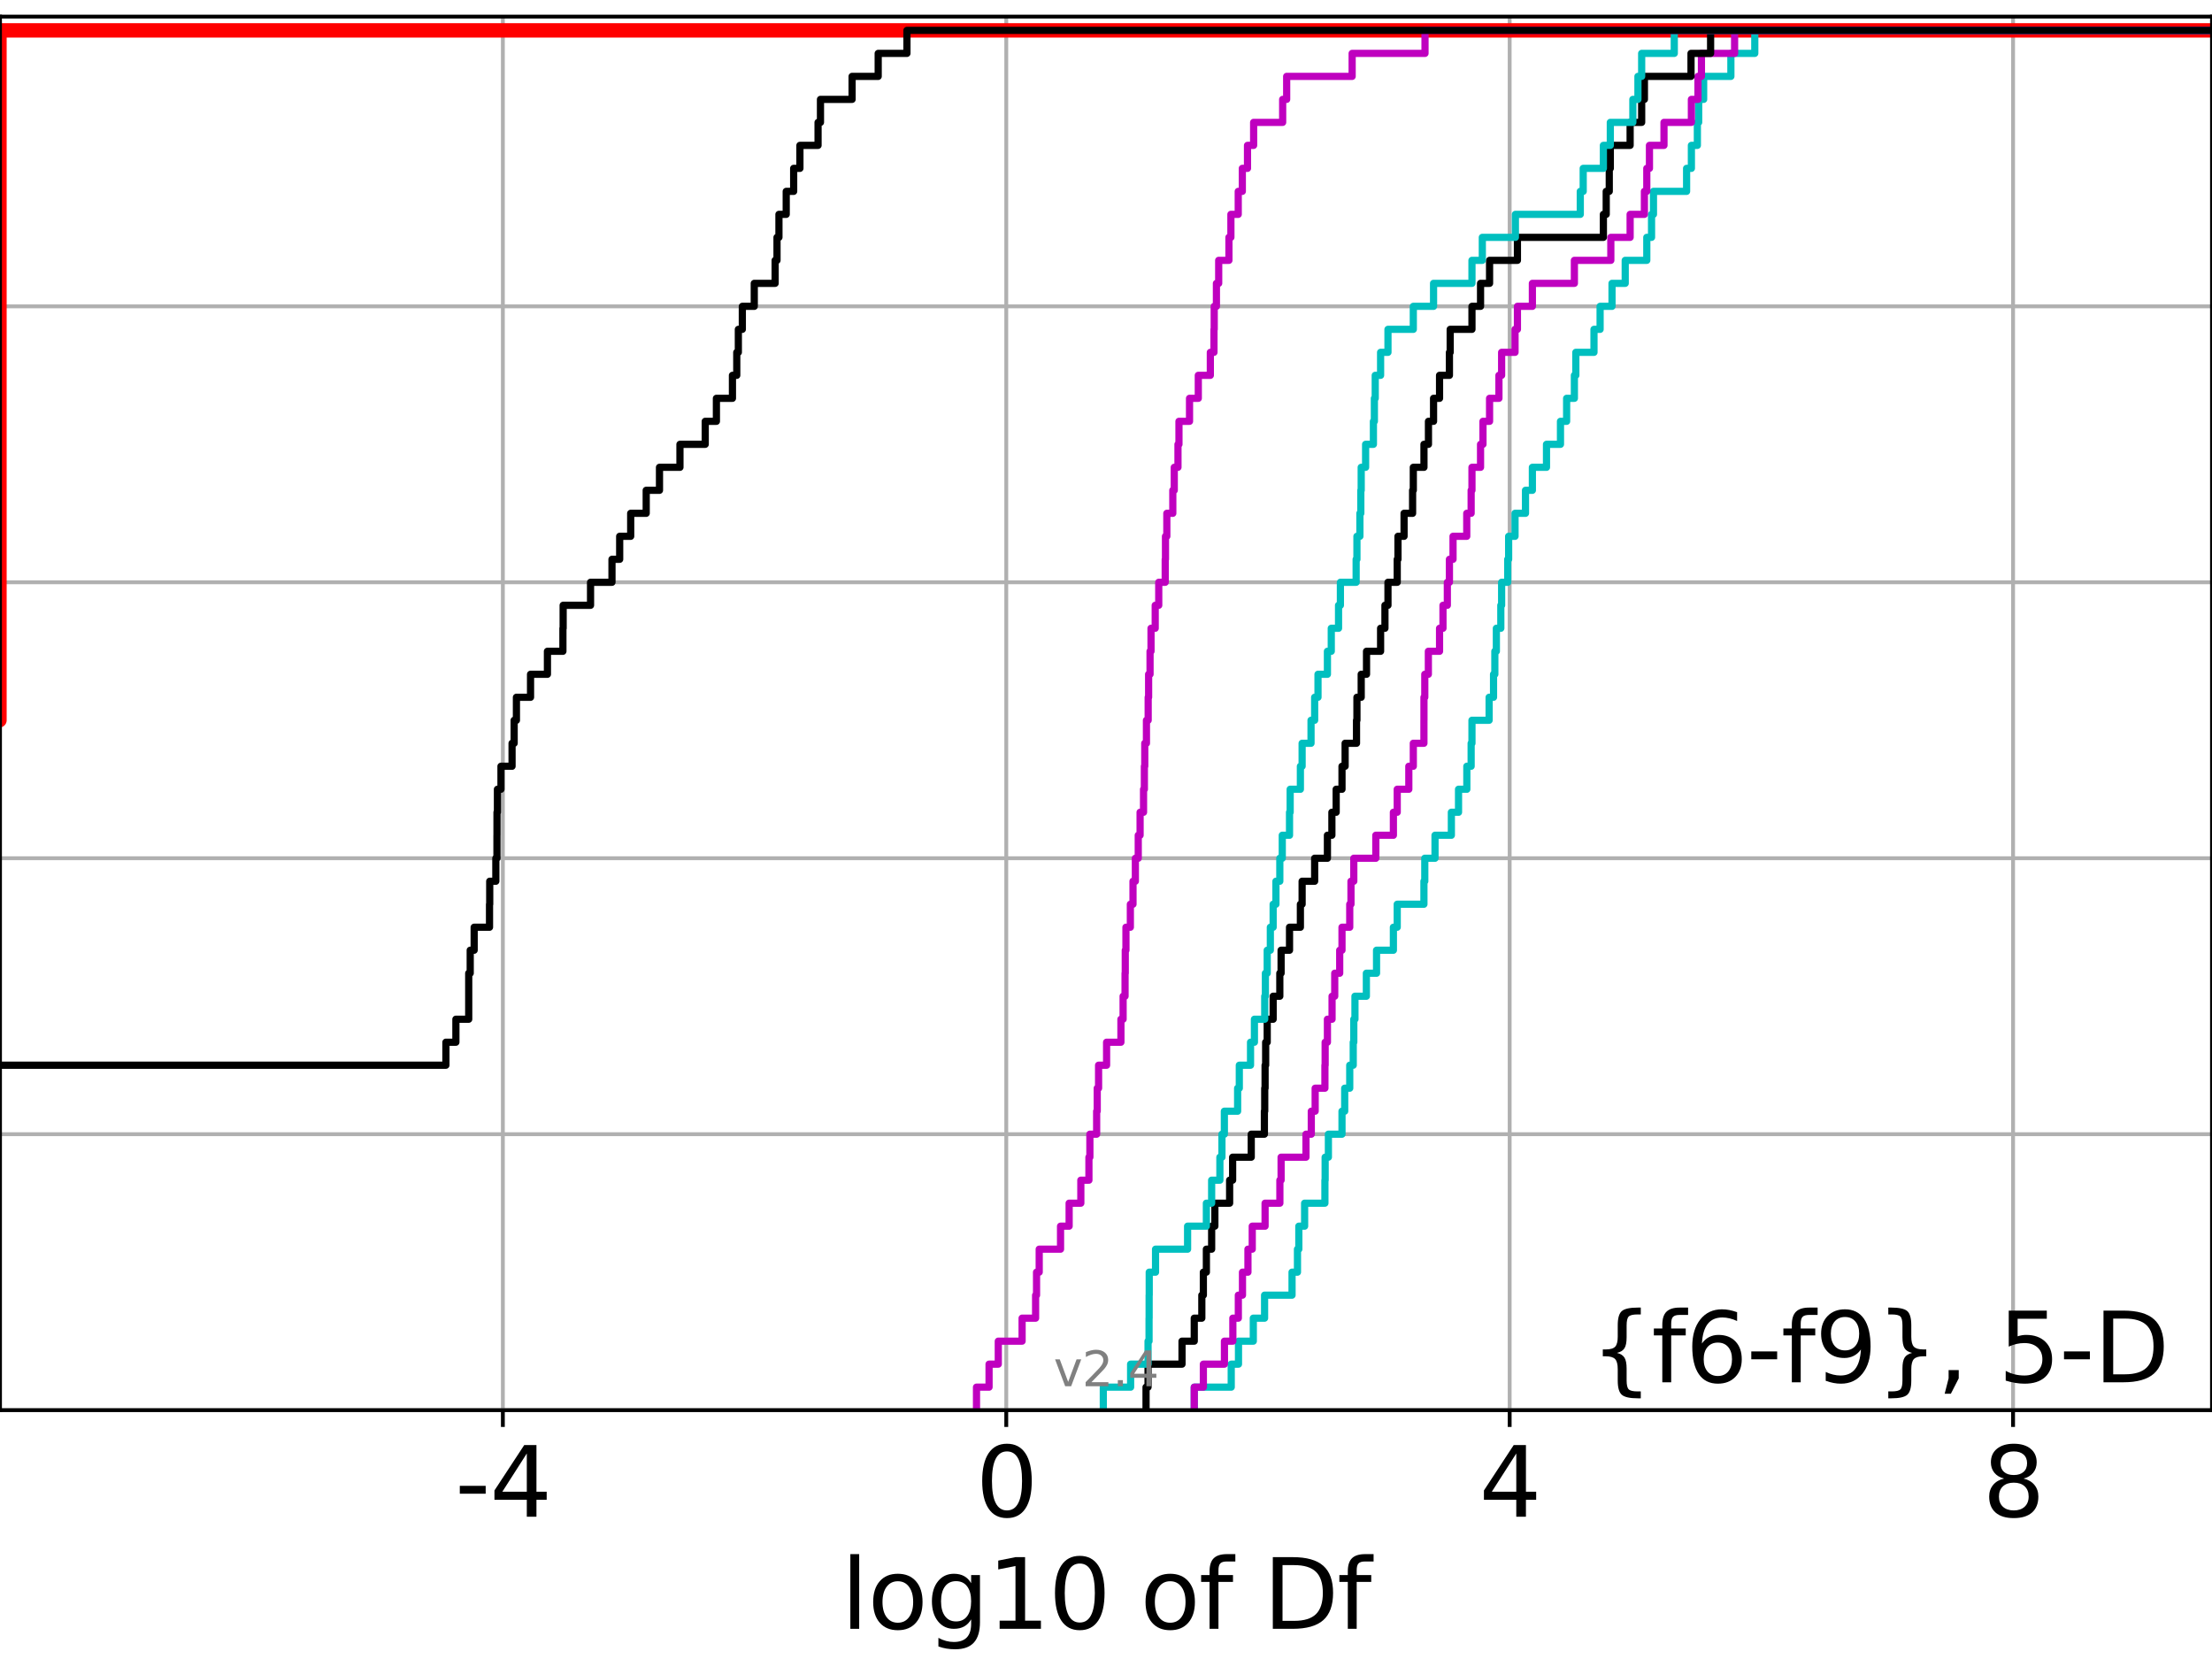 <?xml version="1.0" encoding="utf-8" standalone="no"?>
<!DOCTYPE svg PUBLIC "-//W3C//DTD SVG 1.1//EN"
  "http://www.w3.org/Graphics/SVG/1.1/DTD/svg11.dtd">
<svg height="345.6pt" version="1.1" viewBox="0 0 460.8 345.6" width="460.8pt" xmlns="http://www.w3.org/2000/svg" xmlns:xlink="http://www.w3.org/1999/xlink">
 <defs>
  <style type="text/css">*{stroke-linecap:butt;stroke-linejoin:round;}</style>
 </defs>
 <g id="figure_1">
  <g id="patch_1">
   <path d="M 0 345.6 
L 460.8 345.6 
L 460.8 0 
L 0 0 
z
" style="fill:#ffffff;"/>
  </g>
  <g id="axes_1">
   <g id="patch_2">
    <path d="M 0 293.76 
L 460.8 293.76 
L 460.8 3.456 
L 0 3.456 
z
" style="fill:#ffffff;"/>
   </g>
   <g id="matplotlib.axis_1">
    <g id="xtick_1">
     <g id="line2d_1">
      <path clip-path="url(#p4e89cc77cd)" d="M 104.755 293.76 
L 104.755 3.456 
" style="fill:none;stroke:#b0b0b0;stroke-linecap:square;stroke-width:0.8;"/>
     </g>
     <g id="line2d_2">
      <defs>
       <path d="M 0 0 
L 0 3.5 
" id="m7df491c582" style="stroke:#000000;stroke-width:0.8;"/>
      </defs>
      <g>
       <use style="stroke:#000000;stroke-width:0.8;" x="104.755" xlink:href="#m7df491c582" y="293.76"/>
      </g>
     </g>
     <g id="text_1">
      <!-- -4 -->
      <g transform="translate(94.785 315.957)scale(0.2 -0.2)">
       <defs>
        <path d="M 313 2009 
L 1997 2009 
L 1997 1497 
L 313 1497 
L 313 2009 
z
" id="DejaVuSans-2d" transform="scale(0.016)"/>
        <path d="M 2419 4116 
L 825 1625 
L 2419 1625 
L 2419 4116 
z
M 2253 4666 
L 3047 4666 
L 3047 1625 
L 3713 1625 
L 3713 1100 
L 3047 1100 
L 3047 0 
L 2419 0 
L 2419 1100 
L 313 1100 
L 313 1709 
L 2253 4666 
z
" id="DejaVuSans-34" transform="scale(0.016)"/>
       </defs>
       <use xlink:href="#DejaVuSans-2d"/>
       <use x="36.084" xlink:href="#DejaVuSans-34"/>
      </g>
     </g>
    </g>
    <g id="xtick_2">
     <g id="line2d_3">
      <path clip-path="url(#p4e89cc77cd)" d="M 209.623 293.76 
L 209.623 3.456 
" style="fill:none;stroke:#b0b0b0;stroke-linecap:square;stroke-width:0.8;"/>
     </g>
     <g id="line2d_4">
      <g>
       <use style="stroke:#000000;stroke-width:0.8;" x="209.623" xlink:href="#m7df491c582" y="293.76"/>
      </g>
     </g>
     <g id="text_2">
      <!-- 0 -->
      <g transform="translate(203.261 315.957)scale(0.2 -0.2)">
       <defs>
        <path d="M 2034 4250 
Q 1547 4250 1301 3770 
Q 1056 3291 1056 2328 
Q 1056 1369 1301 889 
Q 1547 409 2034 409 
Q 2525 409 2770 889 
Q 3016 1369 3016 2328 
Q 3016 3291 2770 3770 
Q 2525 4250 2034 4250 
z
M 2034 4750 
Q 2819 4750 3233 4129 
Q 3647 3509 3647 2328 
Q 3647 1150 3233 529 
Q 2819 -91 2034 -91 
Q 1250 -91 836 529 
Q 422 1150 422 2328 
Q 422 3509 836 4129 
Q 1250 4750 2034 4750 
z
" id="DejaVuSans-30" transform="scale(0.016)"/>
       </defs>
       <use xlink:href="#DejaVuSans-30"/>
      </g>
     </g>
    </g>
    <g id="xtick_3">
     <g id="line2d_5">
      <path clip-path="url(#p4e89cc77cd)" d="M 314.491 293.76 
L 314.491 3.456 
" style="fill:none;stroke:#b0b0b0;stroke-linecap:square;stroke-width:0.8;"/>
     </g>
     <g id="line2d_6">
      <g>
       <use style="stroke:#000000;stroke-width:0.8;" x="314.491" xlink:href="#m7df491c582" y="293.76"/>
      </g>
     </g>
     <g id="text_3">
      <!-- 4 -->
      <g transform="translate(308.129 315.957)scale(0.2 -0.2)">
       <use xlink:href="#DejaVuSans-34"/>
      </g>
     </g>
    </g>
    <g id="xtick_4">
     <g id="line2d_7">
      <path clip-path="url(#p4e89cc77cd)" d="M 419.36 293.76 
L 419.36 3.456 
" style="fill:none;stroke:#b0b0b0;stroke-linecap:square;stroke-width:0.8;"/>
     </g>
     <g id="line2d_8">
      <g>
       <use style="stroke:#000000;stroke-width:0.8;" x="419.36" xlink:href="#m7df491c582" y="293.76"/>
      </g>
     </g>
     <g id="text_4">
      <!-- 8 -->
      <g transform="translate(412.997 315.957)scale(0.2 -0.2)">
       <defs>
        <path d="M 2034 2216 
Q 1584 2216 1326 1975 
Q 1069 1734 1069 1313 
Q 1069 891 1326 650 
Q 1584 409 2034 409 
Q 2484 409 2743 651 
Q 3003 894 3003 1313 
Q 3003 1734 2745 1975 
Q 2488 2216 2034 2216 
z
M 1403 2484 
Q 997 2584 770 2862 
Q 544 3141 544 3541 
Q 544 4100 942 4425 
Q 1341 4750 2034 4750 
Q 2731 4750 3128 4425 
Q 3525 4100 3525 3541 
Q 3525 3141 3298 2862 
Q 3072 2584 2669 2484 
Q 3125 2378 3379 2068 
Q 3634 1759 3634 1313 
Q 3634 634 3220 271 
Q 2806 -91 2034 -91 
Q 1263 -91 848 271 
Q 434 634 434 1313 
Q 434 1759 690 2068 
Q 947 2378 1403 2484 
z
M 1172 3481 
Q 1172 3119 1398 2916 
Q 1625 2713 2034 2713 
Q 2441 2713 2670 2916 
Q 2900 3119 2900 3481 
Q 2900 3844 2670 4047 
Q 2441 4250 2034 4250 
Q 1625 4250 1398 4047 
Q 1172 3844 1172 3481 
z
" id="DejaVuSans-38" transform="scale(0.016)"/>
       </defs>
       <use xlink:href="#DejaVuSans-38"/>
      </g>
     </g>
    </g>
    <g id="text_5">
     <!-- log10 of Df -->
     <g transform="translate(175.214 339.313)scale(0.2 -0.2)">
      <defs>
       <path d="M 603 4863 
L 1178 4863 
L 1178 0 
L 603 0 
L 603 4863 
z
" id="DejaVuSans-6c" transform="scale(0.016)"/>
       <path d="M 1959 3097 
Q 1497 3097 1228 2736 
Q 959 2375 959 1747 
Q 959 1119 1226 758 
Q 1494 397 1959 397 
Q 2419 397 2687 759 
Q 2956 1122 2956 1747 
Q 2956 2369 2687 2733 
Q 2419 3097 1959 3097 
z
M 1959 3584 
Q 2709 3584 3137 3096 
Q 3566 2609 3566 1747 
Q 3566 888 3137 398 
Q 2709 -91 1959 -91 
Q 1206 -91 779 398 
Q 353 888 353 1747 
Q 353 2609 779 3096 
Q 1206 3584 1959 3584 
z
" id="DejaVuSans-6f" transform="scale(0.016)"/>
       <path d="M 2906 1791 
Q 2906 2416 2648 2759 
Q 2391 3103 1925 3103 
Q 1463 3103 1205 2759 
Q 947 2416 947 1791 
Q 947 1169 1205 825 
Q 1463 481 1925 481 
Q 2391 481 2648 825 
Q 2906 1169 2906 1791 
z
M 3481 434 
Q 3481 -459 3084 -895 
Q 2688 -1331 1869 -1331 
Q 1566 -1331 1297 -1286 
Q 1028 -1241 775 -1147 
L 775 -588 
Q 1028 -725 1275 -790 
Q 1522 -856 1778 -856 
Q 2344 -856 2625 -561 
Q 2906 -266 2906 331 
L 2906 616 
Q 2728 306 2450 153 
Q 2172 0 1784 0 
Q 1141 0 747 490 
Q 353 981 353 1791 
Q 353 2603 747 3093 
Q 1141 3584 1784 3584 
Q 2172 3584 2450 3431 
Q 2728 3278 2906 2969 
L 2906 3500 
L 3481 3500 
L 3481 434 
z
" id="DejaVuSans-67" transform="scale(0.016)"/>
       <path d="M 794 531 
L 1825 531 
L 1825 4091 
L 703 3866 
L 703 4441 
L 1819 4666 
L 2450 4666 
L 2450 531 
L 3481 531 
L 3481 0 
L 794 0 
L 794 531 
z
" id="DejaVuSans-31" transform="scale(0.016)"/>
       <path id="DejaVuSans-20" transform="scale(0.016)"/>
       <path d="M 2375 4863 
L 2375 4384 
L 1825 4384 
Q 1516 4384 1395 4259 
Q 1275 4134 1275 3809 
L 1275 3500 
L 2222 3500 
L 2222 3053 
L 1275 3053 
L 1275 0 
L 697 0 
L 697 3053 
L 147 3053 
L 147 3500 
L 697 3500 
L 697 3744 
Q 697 4328 969 4595 
Q 1241 4863 1831 4863 
L 2375 4863 
z
" id="DejaVuSans-66" transform="scale(0.016)"/>
       <path d="M 1259 4147 
L 1259 519 
L 2022 519 
Q 2988 519 3436 956 
Q 3884 1394 3884 2338 
Q 3884 3275 3436 3711 
Q 2988 4147 2022 4147 
L 1259 4147 
z
M 628 4666 
L 1925 4666 
Q 3281 4666 3915 4102 
Q 4550 3538 4550 2338 
Q 4550 1131 3912 565 
Q 3275 0 1925 0 
L 628 0 
L 628 4666 
z
" id="DejaVuSans-44" transform="scale(0.016)"/>
      </defs>
      <use xlink:href="#DejaVuSans-6c"/>
      <use x="27.783" xlink:href="#DejaVuSans-6f"/>
      <use x="88.965" xlink:href="#DejaVuSans-67"/>
      <use x="152.441" xlink:href="#DejaVuSans-31"/>
      <use x="216.064" xlink:href="#DejaVuSans-30"/>
      <use x="279.688" xlink:href="#DejaVuSans-20"/>
      <use x="311.475" xlink:href="#DejaVuSans-6f"/>
      <use x="372.656" xlink:href="#DejaVuSans-66"/>
      <use x="407.861" xlink:href="#DejaVuSans-20"/>
      <use x="439.648" xlink:href="#DejaVuSans-44"/>
      <use x="516.65" xlink:href="#DejaVuSans-66"/>
     </g>
    </g>
   </g>
   <g id="matplotlib.axis_2">
    <g id="ytick_1">
     <g id="line2d_9">
      <path clip-path="url(#p4e89cc77cd)" d="M 0 293.76 
L 460.8 293.76 
" style="fill:none;stroke:#b0b0b0;stroke-linecap:square;stroke-width:0.8;"/>
     </g>
     <g id="line2d_10">
      <defs>
       <path d="M 0 0 
L -3.5 0 
" id="m3f90561836" style="stroke:#000000;stroke-width:0.8;"/>
      </defs>
      <g>
       <use style="stroke:#000000;stroke-width:0.8;" x="0" xlink:href="#m3f90561836" y="293.76"/>
      </g>
     </g>
    </g>
    <g id="ytick_2">
     <g id="line2d_11">
      <path clip-path="url(#p4e89cc77cd)" d="M 0 236.274 
L 460.8 236.274 
" style="fill:none;stroke:#b0b0b0;stroke-linecap:square;stroke-width:0.8;"/>
     </g>
     <g id="line2d_12">
      <g>
       <use style="stroke:#000000;stroke-width:0.8;" x="0" xlink:href="#m3f90561836" y="236.274"/>
      </g>
     </g>
    </g>
    <g id="ytick_3">
     <g id="line2d_13">
      <path clip-path="url(#p4e89cc77cd)" d="M 0 178.788 
L 460.8 178.788 
" style="fill:none;stroke:#b0b0b0;stroke-linecap:square;stroke-width:0.8;"/>
     </g>
     <g id="line2d_14">
      <g>
       <use style="stroke:#000000;stroke-width:0.8;" x="0" xlink:href="#m3f90561836" y="178.788"/>
      </g>
     </g>
    </g>
    <g id="ytick_4">
     <g id="line2d_15">
      <path clip-path="url(#p4e89cc77cd)" d="M 0 121.302 
L 460.8 121.302 
" style="fill:none;stroke:#b0b0b0;stroke-linecap:square;stroke-width:0.8;"/>
     </g>
     <g id="line2d_16">
      <g>
       <use style="stroke:#000000;stroke-width:0.8;" x="0" xlink:href="#m3f90561836" y="121.302"/>
      </g>
     </g>
    </g>
    <g id="ytick_5">
     <g id="line2d_17">
      <path clip-path="url(#p4e89cc77cd)" d="M 0 63.816 
L 460.8 63.816 
" style="fill:none;stroke:#b0b0b0;stroke-linecap:square;stroke-width:0.8;"/>
     </g>
     <g id="line2d_18">
      <g>
       <use style="stroke:#000000;stroke-width:0.8;" x="0" xlink:href="#m3f90561836" y="63.816"/>
      </g>
     </g>
    </g>
    <g id="ytick_6">
     <g id="line2d_19">
      <path clip-path="url(#p4e89cc77cd)" d="M 0 6.33 
L 460.8 6.33 
" style="fill:none;stroke:#b0b0b0;stroke-linecap:square;stroke-width:0.8;"/>
     </g>
     <g id="line2d_20">
      <g>
       <use style="stroke:#000000;stroke-width:0.8;" x="0" xlink:href="#m3f90561836" y="6.33"/>
      </g>
     </g>
    </g>
   </g>
   <g id="line2d_21">
    <path clip-path="url(#p4e89cc77cd)" d="M -1 150.045 
L -0.113 150.045 
L -0.113 145.255 
L -0.113 145.255 
L -0.113 140.464 
L -0.113 140.464 
L -0.113 135.674 
L -0.113 135.674 
L -0.113 130.883 
L -0.113 130.883 
L -0.113 126.093 
L -0.113 126.093 
L -0.113 121.302 
L -0.113 121.302 
L -0.113 116.512 
L -0.113 116.512 
L -0.113 111.721 
L -0.113 111.721 
L -0.113 106.931 
L -0.113 106.931 
L -0.113 102.14 
L -0.113 102.14 
L -0.113 97.35 
L -0.113 97.35 
L -0.113 92.559 
L -0.113 92.559 
L -0.113 87.769 
L -0.113 87.769 
L -0.113 82.978 
L -0.113 82.978 
L -0.113 78.188 
L -0.113 78.188 
L -0.113 73.397 
L -0.113 73.397 
L -0.113 68.607 
L -0.113 68.607 
L -0.113 63.816 
L -0.113 63.816 
L -0.113 59.026 
L -0.113 59.026 
L -0.113 54.235 
L -0.113 54.235 
L -0.113 49.445 
L -0.113 49.445 
L -0.113 44.654 
L -0.113 44.654 
L -0.113 39.864 
L -0.113 39.864 
L -0.113 35.073 
L -0.113 35.073 
L -0.113 30.283 
L -0.113 30.283 
L -0.113 25.492 
L -0.113 25.492 
L -0.113 20.702 
L -0.113 20.702 
L -0.113 15.911 
L -0.113 15.911 
L -0.113 11.121 
L -0.113 11.121 
L -0.113 6.33 
L -0.113 6.33 
L -0.113 6.33 
L 460.8 6.33 
" style="fill:none;stroke:#ff0000;stroke-linecap:square;stroke-width:3;"/>
   </g>
   <g id="line2d_22">
    <path clip-path="url(#p4e89cc77cd)" d="M 248.785 293.76 
L 248.785 288.97 
L 256.488 288.97 
L 256.488 284.179 
L 258.001 284.179 
L 258.001 279.389 
L 261.088 279.389 
L 261.088 274.598 
L 263.435 274.598 
L 263.435 269.808 
L 269.156 269.808 
L 269.156 265.017 
L 270.287 265.017 
L 270.287 260.227 
L 270.57 260.227 
L 270.57 255.436 
L 271.775 255.436 
L 271.775 250.646 
L 276.003 250.646 
L 276.003 245.855 
L 276.052 245.855 
L 276.052 241.065 
L 276.73 241.065 
L 276.73 236.274 
L 279.562 236.274 
L 279.562 231.484 
L 280.126 231.484 
L 280.126 226.693 
L 281.175 226.693 
L 281.175 221.903 
L 281.904 221.903 
L 281.904 217.112 
L 282.021 217.112 
L 282.021 212.322 
L 282.262 212.322 
L 282.262 207.531 
L 284.639 207.531 
L 284.639 202.741 
L 286.76 202.741 
L 286.76 197.95 
L 290.269 197.95 
L 290.269 193.16 
L 291.068 193.16 
L 291.068 188.369 
L 296.631 188.369 
L 296.631 183.579 
L 296.809 183.579 
L 296.809 178.788 
L 298.941 178.788 
L 298.941 173.998 
L 302.346 173.998 
L 302.346 169.207 
L 303.839 169.207 
L 303.839 164.417 
L 305.568 164.417 
L 305.568 159.626 
L 306.465 159.626 
L 306.465 154.836 
L 306.637 154.836 
L 306.637 150.045 
L 310.213 150.045 
L 310.213 145.255 
L 311.131 145.255 
L 311.131 140.464 
L 311.403 140.464 
L 311.403 135.674 
L 311.72 135.674 
L 311.72 130.883 
L 312.647 130.883 
L 312.647 126.093 
L 312.816 126.093 
L 312.816 121.302 
L 314.088 121.302 
L 314.088 116.512 
L 314.277 116.512 
L 314.277 111.721 
L 315.61 111.721 
L 315.61 106.931 
L 317.789 106.931 
L 317.789 102.14 
L 319.222 102.14 
L 319.222 97.35 
L 322.164 97.35 
L 322.164 92.559 
L 325.075 92.559 
L 325.075 87.769 
L 326.357 87.769 
L 326.357 82.978 
L 327.973 82.978 
L 327.973 78.188 
L 328.275 78.188 
L 328.275 73.397 
L 332.057 73.397 
L 332.057 68.607 
L 333.331 68.607 
L 333.331 63.816 
L 335.813 63.816 
L 335.813 59.026 
L 338.564 59.026 
L 338.564 54.235 
L 343.057 54.235 
L 343.057 49.445 
L 344.047 49.445 
L 344.047 44.654 
L 344.446 44.654 
L 344.446 39.864 
L 351.349 39.864 
L 351.349 35.073 
L 352.348 35.073 
L 352.348 30.283 
L 353.593 30.283 
L 353.593 25.492 
L 353.864 25.492 
L 353.864 20.702 
L 354.9 20.702 
L 354.9 15.911 
L 360.575 15.911 
L 360.575 11.121 
L 365.553 11.121 
L 365.553 6.33 
L 365.553 6.33 
L 365.553 6.33 
L 460.8 6.33 
" style="fill:none;stroke:#00bfbf;stroke-linecap:square;stroke-width:1.5;"/>
   </g>
   <g id="line2d_23">
    <path clip-path="url(#p4e89cc77cd)" d="M 248.785 293.76 
L 248.785 288.97 
L 250.682 288.97 
L 250.682 284.179 
L 255.075 284.179 
L 255.075 279.389 
L 256.824 279.389 
L 256.824 274.598 
L 257.968 274.598 
L 257.968 269.808 
L 258.831 269.808 
L 258.831 265.017 
L 259.97 265.017 
L 259.97 260.227 
L 260.867 260.227 
L 260.867 255.436 
L 263.54 255.436 
L 263.54 250.646 
L 266.621 250.646 
L 266.621 245.855 
L 266.876 245.855 
L 266.876 241.065 
L 272.059 241.065 
L 272.059 236.274 
L 273.166 236.274 
L 273.166 231.484 
L 273.973 231.484 
L 273.973 226.693 
L 276.003 226.693 
L 276.003 221.903 
L 276.052 221.903 
L 276.052 217.112 
L 276.526 217.112 
L 276.526 212.322 
L 277.492 212.322 
L 277.492 207.531 
L 278.049 207.531 
L 278.049 202.741 
L 279.084 202.741 
L 279.084 197.95 
L 279.562 197.95 
L 279.562 193.16 
L 281.175 193.16 
L 281.175 188.369 
L 281.433 188.369 
L 281.433 183.579 
L 282.021 183.579 
L 282.021 178.788 
L 286.609 178.788 
L 286.609 173.998 
L 290.269 173.998 
L 290.269 169.207 
L 291.068 169.207 
L 291.068 164.417 
L 293.483 164.417 
L 293.483 159.626 
L 294.419 159.626 
L 294.419 154.836 
L 296.631 154.836 
L 296.631 150.045 
L 296.638 150.045 
L 296.638 145.255 
L 296.809 145.255 
L 296.809 140.464 
L 297.554 140.464 
L 297.554 135.674 
L 299.885 135.674 
L 299.885 130.883 
L 300.6 130.883 
L 300.6 126.093 
L 301.507 126.093 
L 301.507 121.302 
L 301.942 121.302 
L 301.942 116.512 
L 302.694 116.512 
L 302.694 111.721 
L 305.551 111.721 
L 305.551 106.931 
L 306.465 106.931 
L 306.465 102.14 
L 306.637 102.14 
L 306.637 97.35 
L 308.424 97.35 
L 308.424 92.559 
L 308.932 92.559 
L 308.932 87.769 
L 310.304 87.769 
L 310.304 82.978 
L 312.257 82.978 
L 312.257 78.188 
L 312.816 78.188 
L 312.816 73.397 
L 315.61 73.397 
L 315.61 68.607 
L 316.108 68.607 
L 316.108 63.816 
L 319.222 63.816 
L 319.222 59.026 
L 327.973 59.026 
L 327.973 54.235 
L 335.565 54.235 
L 335.565 49.445 
L 339.585 49.445 
L 339.585 44.654 
L 342.559 44.654 
L 342.559 39.864 
L 343.057 39.864 
L 343.057 35.073 
L 343.612 35.073 
L 343.612 30.283 
L 346.64 30.283 
L 346.64 25.492 
L 352.348 25.492 
L 352.348 20.702 
L 353.719 20.702 
L 353.719 15.911 
L 354.441 15.911 
L 354.441 11.121 
L 361.348 11.121 
L 361.348 6.33 
L 361.348 6.33 
L 361.348 6.33 
L 460.8 6.33 
" style="fill:none;stroke:#bf00bf;stroke-linecap:square;stroke-width:1.5;"/>
   </g>
   <g id="line2d_24">
    <path clip-path="url(#p4e89cc77cd)" d="M 238.742 293.76 
L 238.742 288.97 
L 239.159 288.97 
L 239.159 284.179 
L 246.236 284.179 
L 246.236 279.389 
L 248.785 279.389 
L 248.785 274.598 
L 250.363 274.598 
L 250.363 269.808 
L 250.682 269.808 
L 250.682 265.017 
L 251.311 265.017 
L 251.311 260.227 
L 252.408 260.227 
L 252.408 255.436 
L 253.078 255.436 
L 253.078 250.646 
L 256.154 250.646 
L 256.154 245.855 
L 256.781 245.855 
L 256.781 241.065 
L 260.657 241.065 
L 260.657 236.274 
L 263.394 236.274 
L 263.394 231.484 
L 263.465 231.484 
L 263.465 226.693 
L 263.54 226.693 
L 263.54 221.903 
L 263.661 221.903 
L 263.661 217.112 
L 263.984 217.112 
L 263.984 212.322 
L 265.221 212.322 
L 265.221 207.531 
L 266.609 207.531 
L 266.609 202.741 
L 266.876 202.741 
L 266.876 197.95 
L 268.631 197.95 
L 268.631 193.16 
L 270.895 193.16 
L 270.895 188.369 
L 271.256 188.369 
L 271.256 183.579 
L 273.866 183.579 
L 273.866 178.788 
L 276.526 178.788 
L 276.526 173.998 
L 277.457 173.998 
L 277.457 169.207 
L 278.35 169.207 
L 278.35 164.417 
L 279.562 164.417 
L 279.562 159.626 
L 280.215 159.626 
L 280.215 154.836 
L 282.586 154.836 
L 282.586 150.045 
L 282.674 150.045 
L 282.674 145.255 
L 283.563 145.255 
L 283.563 140.464 
L 284.672 140.464 
L 284.672 135.674 
L 287.603 135.674 
L 287.603 130.883 
L 288.51 130.883 
L 288.51 126.093 
L 289.14 126.093 
L 289.14 121.302 
L 291.068 121.302 
L 291.068 116.512 
L 291.224 116.512 
L 291.224 111.721 
L 292.492 111.721 
L 292.492 106.931 
L 294.27 106.931 
L 294.27 102.14 
L 294.419 102.14 
L 294.419 97.35 
L 296.638 97.35 
L 296.638 92.559 
L 297.574 92.559 
L 297.574 87.769 
L 298.635 87.769 
L 298.635 82.978 
L 299.885 82.978 
L 299.885 78.188 
L 301.942 78.188 
L 301.942 73.397 
L 302.103 73.397 
L 302.103 68.607 
L 306.637 68.607 
L 306.637 63.816 
L 308.424 63.816 
L 308.424 59.026 
L 310.304 59.026 
L 310.304 54.235 
L 316.108 54.235 
L 316.108 49.445 
L 334.015 49.445 
L 334.015 44.654 
L 334.605 44.654 
L 334.605 39.864 
L 335.239 39.864 
L 335.239 35.073 
L 335.458 35.073 
L 335.458 30.283 
L 339.585 30.283 
L 339.585 25.492 
L 341.989 25.492 
L 341.989 20.702 
L 342.559 20.702 
L 342.559 15.911 
L 352.269 15.911 
L 352.269 11.121 
L 356.349 11.121 
L 356.349 6.33 
L 356.349 6.33 
L 356.349 6.33 
L 460.8 6.33 
" style="fill:none;stroke:#000000;stroke-linecap:square;stroke-width:1.5;"/>
   </g>
   <g id="line2d_25">
    <path clip-path="url(#p4e89cc77cd)" d="M 229.839 293.76 
L 229.839 288.97 
L 235.528 288.97 
L 235.528 284.179 
L 239.159 284.179 
L 239.159 279.389 
L 239.368 279.389 
L 239.368 274.598 
L 239.384 274.598 
L 239.384 269.808 
L 239.405 269.808 
L 239.405 265.017 
L 240.72 265.017 
L 240.72 260.227 
L 247.397 260.227 
L 247.397 255.436 
L 251.311 255.436 
L 251.311 250.646 
L 252.408 250.646 
L 252.408 245.855 
L 254.125 245.855 
L 254.125 241.065 
L 254.554 241.065 
L 254.554 236.274 
L 255.058 236.274 
L 255.058 231.484 
L 257.82 231.484 
L 257.82 226.693 
L 258.172 226.693 
L 258.172 221.903 
L 260.508 221.903 
L 260.508 217.112 
L 261.319 217.112 
L 261.319 212.322 
L 263.465 212.322 
L 263.465 207.531 
L 263.604 207.531 
L 263.604 202.741 
L 263.984 202.741 
L 263.984 197.95 
L 264.636 197.95 
L 264.636 193.16 
L 265.221 193.16 
L 265.221 188.369 
L 265.802 188.369 
L 265.802 183.579 
L 266.609 183.579 
L 266.609 178.788 
L 267.12 178.788 
L 267.12 173.998 
L 268.631 173.998 
L 268.631 169.207 
L 268.765 169.207 
L 268.765 164.417 
L 270.895 164.417 
L 270.895 159.626 
L 271.256 159.626 
L 271.256 154.836 
L 273.111 154.836 
L 273.111 150.045 
L 273.866 150.045 
L 273.866 145.255 
L 274.563 145.255 
L 274.563 140.464 
L 276.526 140.464 
L 276.526 135.674 
L 277.328 135.674 
L 277.328 130.883 
L 278.843 130.883 
L 278.843 126.093 
L 279.229 126.093 
L 279.229 121.302 
L 282.509 121.302 
L 282.509 116.512 
L 282.674 116.512 
L 282.674 111.721 
L 283.292 111.721 
L 283.292 106.931 
L 283.484 106.931 
L 283.484 102.14 
L 283.563 102.14 
L 283.563 97.35 
L 284.482 97.35 
L 284.482 92.559 
L 286.107 92.559 
L 286.107 87.769 
L 286.309 87.769 
L 286.309 82.978 
L 286.487 82.978 
L 286.487 78.188 
L 287.603 78.188 
L 287.603 73.397 
L 289.14 73.397 
L 289.14 68.607 
L 294.419 68.607 
L 294.419 63.816 
L 298.635 63.816 
L 298.635 59.026 
L 306.637 59.026 
L 306.637 54.235 
L 308.794 54.235 
L 308.794 49.445 
L 315.685 49.445 
L 315.685 44.654 
L 329.203 44.654 
L 329.203 39.864 
L 329.811 39.864 
L 329.811 35.073 
L 334.015 35.073 
L 334.015 30.283 
L 335.458 30.283 
L 335.458 25.492 
L 340.154 25.492 
L 340.154 20.702 
L 341.213 20.702 
L 341.213 15.911 
L 341.989 15.911 
L 341.989 11.121 
L 348.784 11.121 
L 348.784 6.33 
L 348.784 6.33 
L 348.784 6.33 
L 460.8 6.33 
" style="fill:none;stroke:#00bfbf;stroke-linecap:square;stroke-width:1.5;"/>
   </g>
   <g id="line2d_26">
    <path clip-path="url(#p4e89cc77cd)" d="M 203.423 293.76 
L 203.423 288.97 
L 206.039 288.97 
L 206.039 284.179 
L 207.962 284.179 
L 207.962 279.389 
L 212.923 279.389 
L 212.923 274.598 
L 215.736 274.598 
L 215.736 269.808 
L 215.931 269.808 
L 215.931 265.017 
L 216.486 265.017 
L 216.486 260.227 
L 220.93 260.227 
L 220.93 255.436 
L 222.721 255.436 
L 222.721 250.646 
L 225.157 250.646 
L 225.157 245.855 
L 226.843 245.855 
L 226.843 241.065 
L 227.042 241.065 
L 227.042 236.274 
L 228.451 236.274 
L 228.451 231.484 
L 228.572 231.484 
L 228.572 226.693 
L 228.854 226.693 
L 228.854 221.903 
L 230.524 221.903 
L 230.524 217.112 
L 233.508 217.112 
L 233.508 212.322 
L 233.964 212.322 
L 233.964 207.531 
L 234.37 207.531 
L 234.37 202.741 
L 234.414 202.741 
L 234.414 197.95 
L 234.555 197.95 
L 234.555 193.16 
L 235.474 193.16 
L 235.474 188.369 
L 236.025 188.369 
L 236.025 183.579 
L 236.518 183.579 
L 236.518 178.788 
L 237.118 178.788 
L 237.118 173.998 
L 237.502 173.998 
L 237.502 169.207 
L 238.221 169.207 
L 238.221 164.417 
L 238.394 164.417 
L 238.394 159.626 
L 238.474 159.626 
L 238.474 154.836 
L 238.825 154.836 
L 238.825 150.045 
L 239.186 150.045 
L 239.186 145.255 
L 239.277 145.255 
L 239.277 140.464 
L 239.575 140.464 
L 239.575 135.674 
L 239.778 135.674 
L 239.778 130.883 
L 240.653 130.883 
L 240.653 126.093 
L 241.387 126.093 
L 241.387 121.302 
L 242.735 121.302 
L 242.735 116.512 
L 242.792 116.512 
L 242.792 111.721 
L 243.071 111.721 
L 243.071 106.931 
L 244.316 106.931 
L 244.316 102.14 
L 244.621 102.14 
L 244.621 97.35 
L 245.394 97.35 
L 245.394 92.559 
L 245.6 92.559 
L 245.6 87.769 
L 247.8 87.769 
L 247.8 82.978 
L 249.628 82.978 
L 249.628 78.188 
L 252.135 78.188 
L 252.135 73.397 
L 252.893 73.397 
L 252.893 68.607 
L 252.943 68.607 
L 252.943 63.816 
L 253.403 63.816 
L 253.403 59.026 
L 253.877 59.026 
L 253.877 54.235 
L 256.008 54.235 
L 256.008 49.445 
L 256.42 49.445 
L 256.42 44.654 
L 257.948 44.654 
L 257.948 39.864 
L 258.798 39.864 
L 258.798 35.073 
L 259.877 35.073 
L 259.877 30.283 
L 261.154 30.283 
L 261.154 25.492 
L 267.201 25.492 
L 267.201 20.702 
L 268.036 20.702 
L 268.036 15.911 
L 281.677 15.911 
L 281.677 11.121 
L 296.856 11.121 
L 296.856 6.33 
L 296.856 6.33 
L 296.856 6.33 
L 460.8 6.33 
" style="fill:none;stroke:#bf00bf;stroke-linecap:square;stroke-width:1.5;"/>
   </g>
   <g id="line2d_27">
    <path clip-path="url(#p4e89cc77cd)" d="M -1 221.903 
L 92.891 221.903 
L 92.891 217.112 
L 94.972 217.112 
L 94.972 212.322 
L 97.642 212.322 
L 97.642 207.531 
L 97.642 207.531 
L 97.642 202.741 
L 97.954 202.741 
L 97.954 197.95 
L 98.777 197.95 
L 98.777 193.16 
L 101.975 193.16 
L 101.975 188.369 
L 102.018 188.369 
L 102.018 183.579 
L 103.293 183.579 
L 103.293 178.788 
L 103.525 178.788 
L 103.525 173.998 
L 103.533 173.998 
L 103.533 169.207 
L 103.624 169.207 
L 103.624 164.417 
L 104.363 164.417 
L 104.363 159.626 
L 106.671 159.626 
L 106.671 154.836 
L 107.108 154.836 
L 107.108 150.045 
L 107.58 150.045 
L 107.58 145.255 
L 110.521 145.255 
L 110.521 140.464 
L 114.04 140.464 
L 114.04 135.674 
L 117.265 135.674 
L 117.265 130.883 
L 117.314 130.883 
L 117.314 126.093 
L 123.021 126.093 
L 123.021 121.302 
L 127.487 121.302 
L 127.487 116.512 
L 129.09 116.512 
L 129.09 111.721 
L 131.384 111.721 
L 131.384 106.931 
L 134.616 106.931 
L 134.616 102.14 
L 137.383 102.14 
L 137.383 97.35 
L 141.646 97.35 
L 141.646 92.559 
L 146.912 92.559 
L 146.912 87.769 
L 149.241 87.769 
L 149.241 82.978 
L 152.582 82.978 
L 152.582 78.188 
L 153.481 78.188 
L 153.481 73.397 
L 153.812 73.397 
L 153.812 68.607 
L 154.64 68.607 
L 154.64 63.816 
L 157.128 63.816 
L 157.128 59.026 
L 161.476 59.026 
L 161.476 54.235 
L 161.865 54.235 
L 161.865 49.445 
L 162.268 49.445 
L 162.268 44.654 
L 163.784 44.654 
L 163.784 39.864 
L 165.335 39.864 
L 165.335 35.073 
L 166.638 35.073 
L 166.638 30.283 
L 170.416 30.283 
L 170.416 25.492 
L 170.919 25.492 
L 170.919 20.702 
L 177.506 20.702 
L 177.506 15.911 
L 182.944 15.911 
L 182.944 11.121 
L 188.932 11.121 
L 188.932 6.33 
L 188.932 6.33 
L 188.932 6.33 
L 460.8 6.33 
" style="fill:none;stroke:#000000;stroke-linecap:square;stroke-width:1.5;"/>
   </g>
   <g id="patch_3">
    <path d="M 0 293.76 
L 0 3.456 
" style="fill:none;stroke:#000000;stroke-linecap:square;stroke-linejoin:miter;stroke-width:0.8;"/>
   </g>
   <g id="patch_4">
    <path d="M 460.8 293.76 
L 460.8 3.456 
" style="fill:none;stroke:#000000;stroke-linecap:square;stroke-linejoin:miter;stroke-width:0.8;"/>
   </g>
   <g id="patch_5">
    <path d="M 0 293.76 
L 460.8 293.76 
" style="fill:none;stroke:#000000;stroke-linecap:square;stroke-linejoin:miter;stroke-width:0.8;"/>
   </g>
   <g id="patch_6">
    <path d="M 0 3.456 
L 460.8 3.456 
" style="fill:none;stroke:#000000;stroke-linecap:square;stroke-linejoin:miter;stroke-width:0.8;"/>
   </g>
   <g id="text_6">
    <!-- {f6-f9}, 5-D -->
    <g transform="translate(331.334 287.954)scale(0.2 -0.2)">
     <defs>
      <path d="M 3272 -594 
L 3272 -1044 
L 3078 -1044 
Q 2300 -1044 2036 -812 
Q 1772 -581 1772 109 
L 1772 856 
Q 1772 1328 1603 1509 
Q 1434 1691 991 1691 
L 800 1691 
L 800 2138 
L 991 2138 
Q 1438 2138 1605 2317 
Q 1772 2497 1772 2963 
L 1772 3713 
Q 1772 4403 2036 4633 
Q 2300 4863 3078 4863 
L 3272 4863 
L 3272 4416 
L 3059 4416 
Q 2619 4416 2484 4278 
Q 2350 4141 2350 3700 
L 2350 2925 
Q 2350 2434 2208 2212 
Q 2066 1991 1722 1913 
Q 2069 1828 2209 1606 
Q 2350 1384 2350 897 
L 2350 122 
Q 2350 -319 2484 -456 
Q 2619 -594 3059 -594 
L 3272 -594 
z
" id="DejaVuSans-7b" transform="scale(0.016)"/>
      <path d="M 2113 2584 
Q 1688 2584 1439 2293 
Q 1191 2003 1191 1497 
Q 1191 994 1439 701 
Q 1688 409 2113 409 
Q 2538 409 2786 701 
Q 3034 994 3034 1497 
Q 3034 2003 2786 2293 
Q 2538 2584 2113 2584 
z
M 3366 4563 
L 3366 3988 
Q 3128 4100 2886 4159 
Q 2644 4219 2406 4219 
Q 1781 4219 1451 3797 
Q 1122 3375 1075 2522 
Q 1259 2794 1537 2939 
Q 1816 3084 2150 3084 
Q 2853 3084 3261 2657 
Q 3669 2231 3669 1497 
Q 3669 778 3244 343 
Q 2819 -91 2113 -91 
Q 1303 -91 875 529 
Q 447 1150 447 2328 
Q 447 3434 972 4092 
Q 1497 4750 2381 4750 
Q 2619 4750 2861 4703 
Q 3103 4656 3366 4563 
z
" id="DejaVuSans-36" transform="scale(0.016)"/>
      <path d="M 703 97 
L 703 672 
Q 941 559 1184 500 
Q 1428 441 1663 441 
Q 2288 441 2617 861 
Q 2947 1281 2994 2138 
Q 2813 1869 2534 1725 
Q 2256 1581 1919 1581 
Q 1219 1581 811 2004 
Q 403 2428 403 3163 
Q 403 3881 828 4315 
Q 1253 4750 1959 4750 
Q 2769 4750 3195 4129 
Q 3622 3509 3622 2328 
Q 3622 1225 3098 567 
Q 2575 -91 1691 -91 
Q 1453 -91 1209 -44 
Q 966 3 703 97 
z
M 1959 2075 
Q 2384 2075 2632 2365 
Q 2881 2656 2881 3163 
Q 2881 3666 2632 3958 
Q 2384 4250 1959 4250 
Q 1534 4250 1286 3958 
Q 1038 3666 1038 3163 
Q 1038 2656 1286 2365 
Q 1534 2075 1959 2075 
z
" id="DejaVuSans-39" transform="scale(0.016)"/>
      <path d="M 800 -594 
L 1019 -594 
Q 1456 -594 1589 -459 
Q 1722 -325 1722 122 
L 1722 897 
Q 1722 1384 1862 1606 
Q 2003 1828 2350 1913 
Q 2003 1991 1862 2212 
Q 1722 2434 1722 2925 
L 1722 3700 
Q 1722 4144 1589 4280 
Q 1456 4416 1019 4416 
L 800 4416 
L 800 4863 
L 997 4863 
Q 1775 4863 2036 4633 
Q 2297 4403 2297 3713 
L 2297 2963 
Q 2297 2497 2465 2317 
Q 2634 2138 3078 2138 
L 3272 2138 
L 3272 1691 
L 3078 1691 
Q 2634 1691 2465 1509 
Q 2297 1328 2297 856 
L 2297 109 
Q 2297 -581 2036 -812 
Q 1775 -1044 997 -1044 
L 800 -1044 
L 800 -594 
z
" id="DejaVuSans-7d" transform="scale(0.016)"/>
      <path d="M 750 794 
L 1409 794 
L 1409 256 
L 897 -744 
L 494 -744 
L 750 256 
L 750 794 
z
" id="DejaVuSans-2c" transform="scale(0.016)"/>
      <path d="M 691 4666 
L 3169 4666 
L 3169 4134 
L 1269 4134 
L 1269 2991 
Q 1406 3038 1543 3061 
Q 1681 3084 1819 3084 
Q 2600 3084 3056 2656 
Q 3513 2228 3513 1497 
Q 3513 744 3044 326 
Q 2575 -91 1722 -91 
Q 1428 -91 1123 -41 
Q 819 9 494 109 
L 494 744 
Q 775 591 1075 516 
Q 1375 441 1709 441 
Q 2250 441 2565 725 
Q 2881 1009 2881 1497 
Q 2881 1984 2565 2268 
Q 2250 2553 1709 2553 
Q 1456 2553 1204 2497 
Q 953 2441 691 2322 
L 691 4666 
z
" id="DejaVuSans-35" transform="scale(0.016)"/>
     </defs>
     <use xlink:href="#DejaVuSans-7b"/>
     <use x="63.623" xlink:href="#DejaVuSans-66"/>
     <use x="98.828" xlink:href="#DejaVuSans-36"/>
     <use x="162.451" xlink:href="#DejaVuSans-2d"/>
     <use x="198.535" xlink:href="#DejaVuSans-66"/>
     <use x="233.74" xlink:href="#DejaVuSans-39"/>
     <use x="297.363" xlink:href="#DejaVuSans-7d"/>
     <use x="360.986" xlink:href="#DejaVuSans-2c"/>
     <use x="392.773" xlink:href="#DejaVuSans-20"/>
     <use x="424.561" xlink:href="#DejaVuSans-35"/>
     <use x="488.184" xlink:href="#DejaVuSans-2d"/>
     <use x="524.268" xlink:href="#DejaVuSans-44"/>
    </g>
   </g>
   <g id="text_7">
    <!-- v2.4 -->
    <g style="fill:#808080;" transform="translate(219.489 288.777)scale(0.1 -0.1)">
     <defs>
      <path d="M 191 3500 
L 800 3500 
L 1894 563 
L 2988 3500 
L 3597 3500 
L 2284 0 
L 1503 0 
L 191 3500 
z
" id="DejaVuSans-76" transform="scale(0.016)"/>
      <path d="M 1228 531 
L 3431 531 
L 3431 0 
L 469 0 
L 469 531 
Q 828 903 1448 1529 
Q 2069 2156 2228 2338 
Q 2531 2678 2651 2914 
Q 2772 3150 2772 3378 
Q 2772 3750 2511 3984 
Q 2250 4219 1831 4219 
Q 1534 4219 1204 4116 
Q 875 4013 500 3803 
L 500 4441 
Q 881 4594 1212 4672 
Q 1544 4750 1819 4750 
Q 2544 4750 2975 4387 
Q 3406 4025 3406 3419 
Q 3406 3131 3298 2873 
Q 3191 2616 2906 2266 
Q 2828 2175 2409 1742 
Q 1991 1309 1228 531 
z
" id="DejaVuSans-32" transform="scale(0.016)"/>
      <path d="M 684 794 
L 1344 794 
L 1344 0 
L 684 0 
L 684 794 
z
" id="DejaVuSans-2e" transform="scale(0.016)"/>
     </defs>
     <use xlink:href="#DejaVuSans-76"/>
     <use x="59.18" xlink:href="#DejaVuSans-32"/>
     <use x="122.803" xlink:href="#DejaVuSans-2e"/>
     <use x="154.59" xlink:href="#DejaVuSans-34"/>
    </g>
   </g>
  </g>
 </g>
 <defs>
  <clipPath id="p4e89cc77cd">
   <rect height="290.304" width="460.8" x="0" y="3.456"/>
  </clipPath>
 </defs>
</svg>
